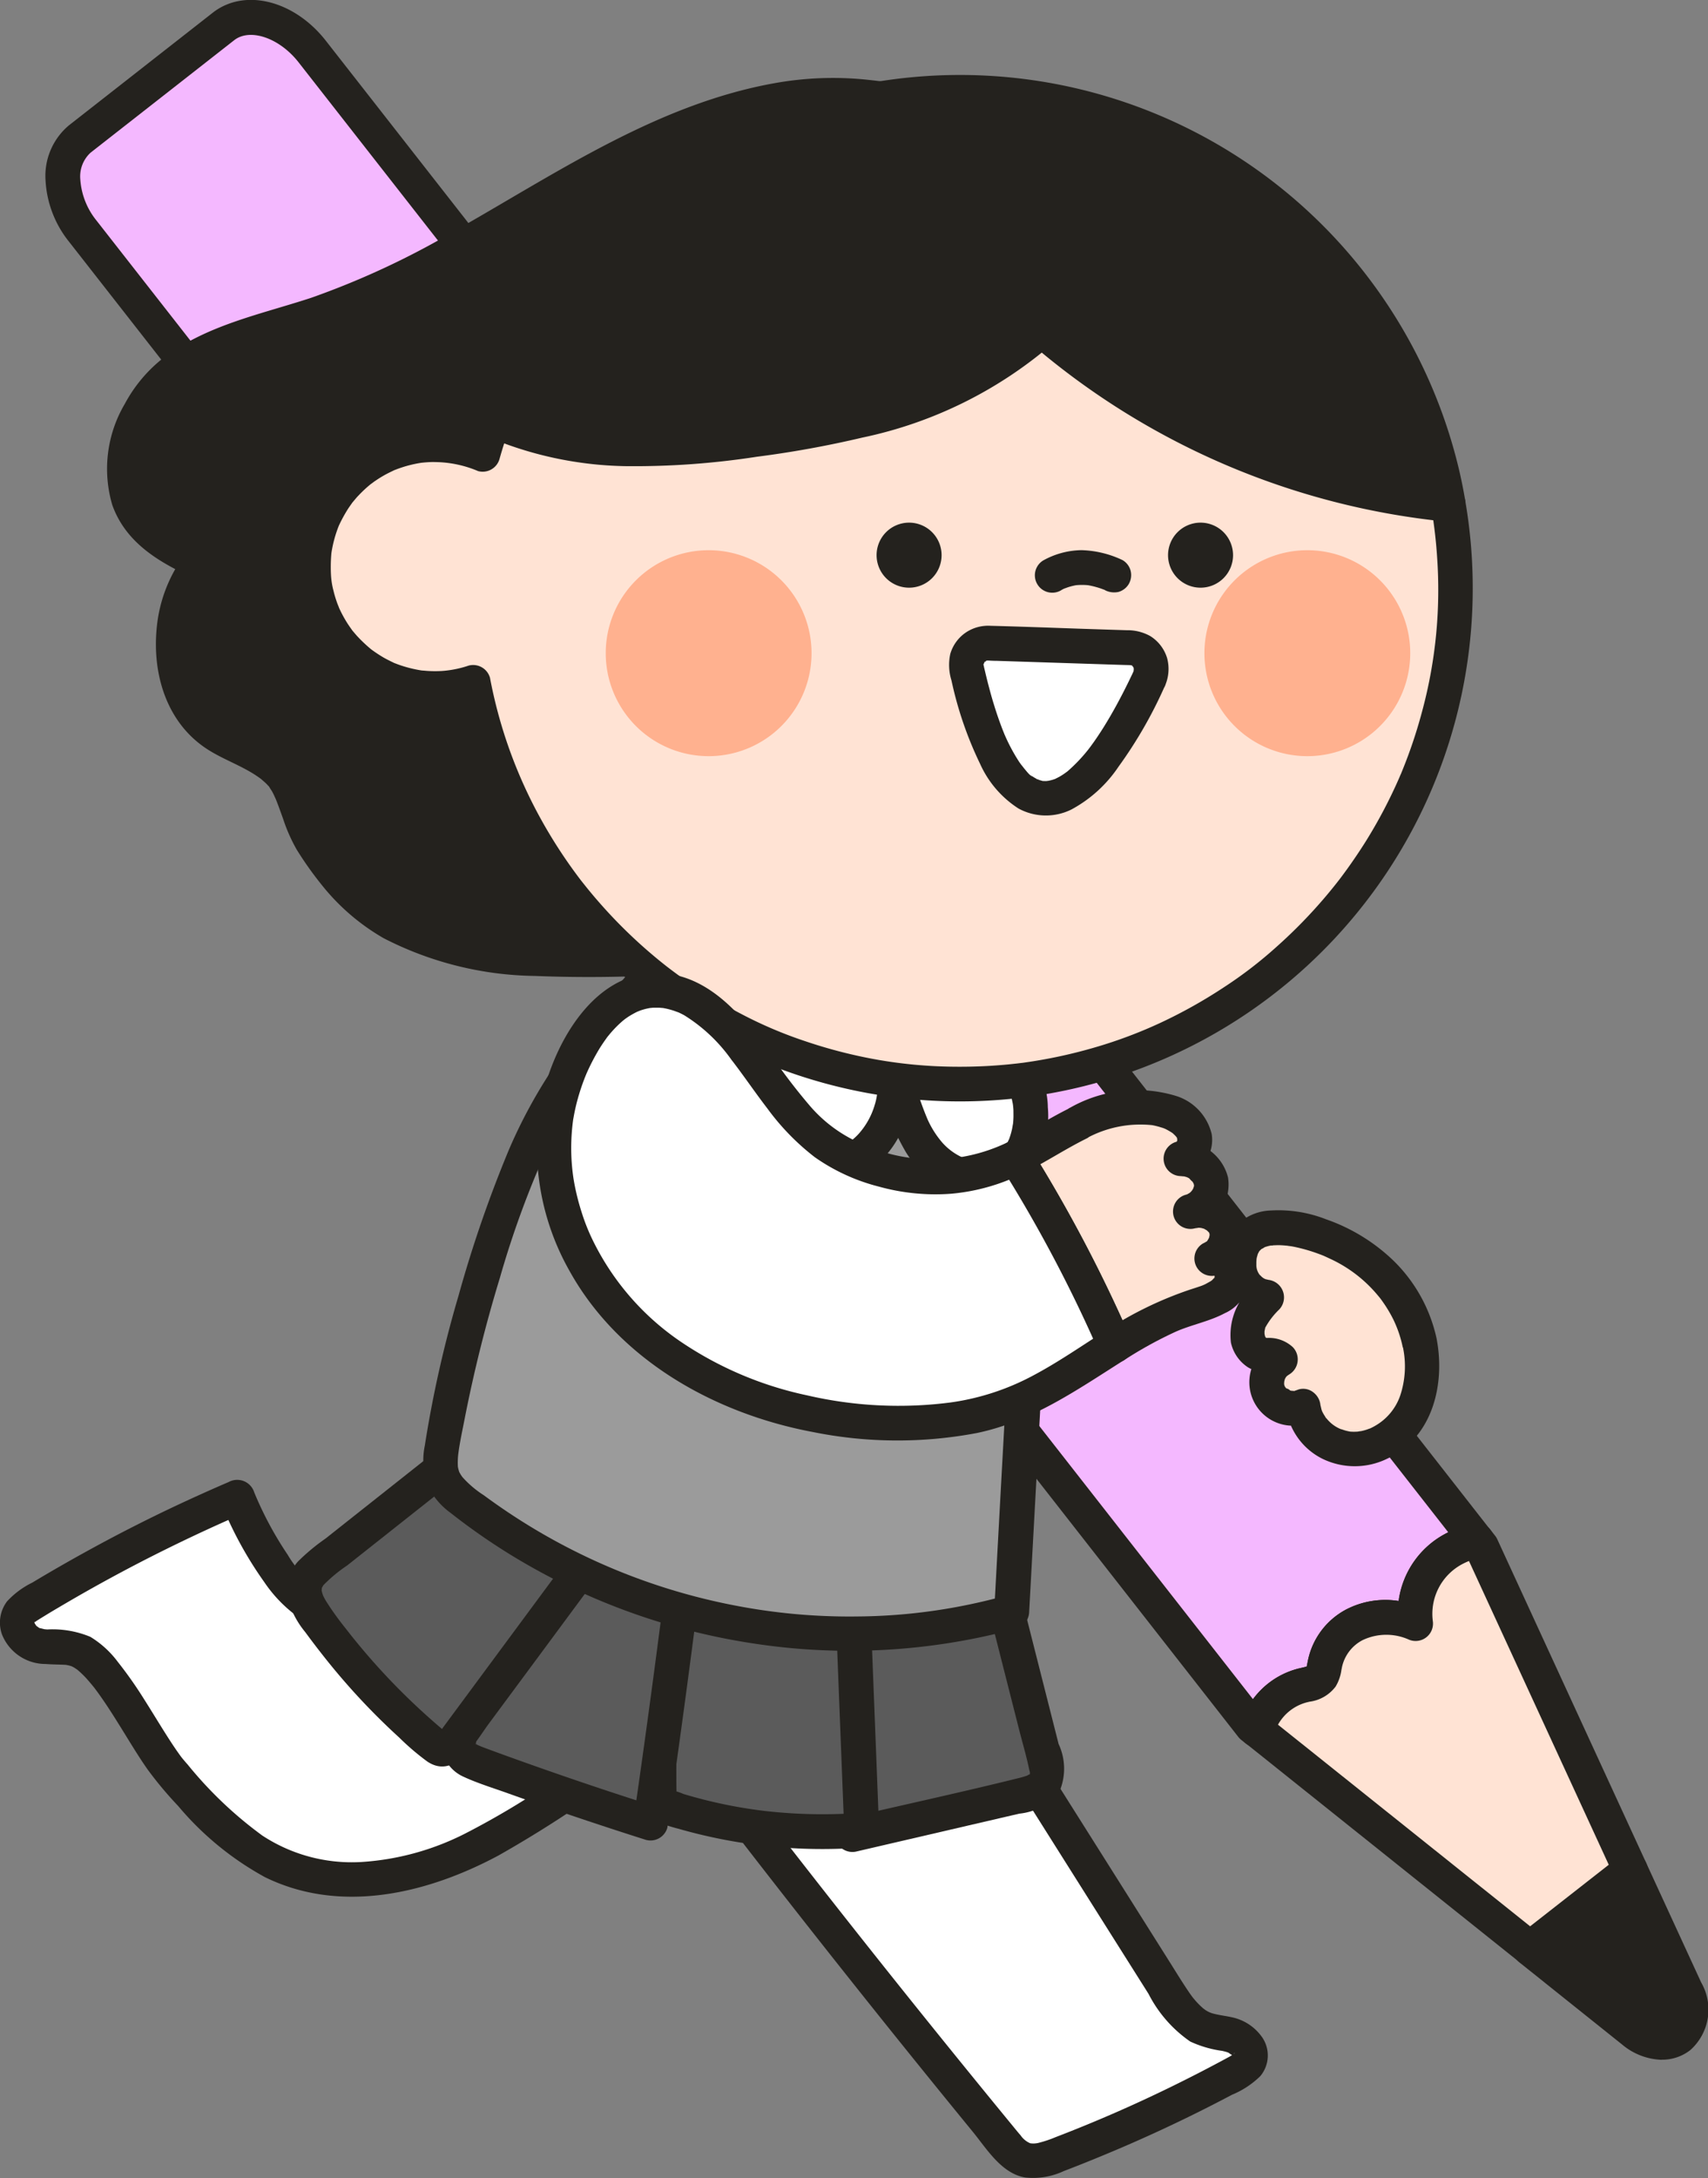 <svg id="그룹_5210" data-name="그룹 5210" xmlns="http://www.w3.org/2000/svg" width="89.08" height="113.531" viewBox="0 0 89.08 113.531">
  <rect x="0" y="0" width="89.08" height="113.531" fill="#808080" stroke="none"/>
  <path id="패스_5424" data-name="패스 5424" d="M551.542,204.442c-2.152-.877-4.315.1-4.74,2.143a1.853,1.853,0,0,1-.193.64c-.2.3-.6.353-.959.442a3.437,3.437,0,0,0-2.4,2.316l-.237-.189-60.976-77.922c-1.322-1.689-1.391-3.842-.155-4.809l7.492-5.863c1.236-.967,3.309-.381,4.631,1.307l60.723,77.6a5.279,5.279,0,0,0-1.165.435,3.825,3.825,0,0,0-2.016,3.9" transform="translate(-477.709 -119.817)" fill="#f4b8ff"/>
  <path id="패스_5425" data-name="패스 5425" d="M542.4,210.038a.907.907,0,0,0,.858-.614,2.546,2.546,0,0,1,1.765-1.729l.133-.032a2.03,2.03,0,0,0,1.364-.79,2.262,2.262,0,0,0,.3-.854l.02-.1a2.08,2.08,0,0,1,1.078-1.461,2.871,2.871,0,0,1,2.432-.027.907.907,0,0,0,1.243-.943,2.931,2.931,0,0,1,1.538-3,4.332,4.332,0,0,1,.965-.359.907.907,0,0,0,.49-1.438l-60.723-77.6c-1.656-2.116-4.249-2.758-5.9-1.463l-7.492,5.863a3.436,3.436,0,0,0-1.229,2.878,5.58,5.58,0,0,0,1.229,3.2L541.452,209.5a.926.926,0,0,0,.148.15l.237.189a.906.906,0,0,0,.566.2m2.612-4.209c-.073.023-.182.048-.261.066l-.164.039a4.164,4.164,0,0,0-2.372,1.6L481.9,130.461a3.81,3.81,0,0,1-.845-2.146,1.684,1.684,0,0,1,.534-1.391l7.492-5.863c.827-.647,2.364-.119,3.358,1.152L552.4,198.832l-.107.055a4.662,4.662,0,0,0-2.481,3.526,4.442,4.442,0,0,0-2.737.444,3.889,3.889,0,0,0-2,2.691l-.025.125c-.009.046-.021.107-.032.155" transform="translate(-476.867 -118.965)" fill="#24221e"/>
  <path id="패스_5426" data-name="패스 5426" d="M464.687,307.047l2.87,6.234c.989,2.15-.888,3.619-2.737,2.141l-5.361-4.284Z" transform="translate(-379.657 -209.571)" fill="#24221e"/>
  <path id="패스_5427" data-name="패스 5427" d="M465.489,316.086a2.372,2.372,0,0,0,1.481-.5,2.825,2.825,0,0,0,.57-3.525l-2.87-6.234a.908.908,0,0,0-1.383-.335l-5.228,4.091a.908.908,0,0,0-.008,1.423l5.361,4.285a3.37,3.37,0,0,0,2.077.8m-1.989-8.462,2.391,5.193c.268.584.253,1.109-.039,1.338s-.806.117-1.308-.284l-4.465-3.568Z" transform="translate(-378.815 -208.728)" fill="#24221e"/>
  <path id="패스_5428" data-name="패스 5428" d="M465.526,283.76a3.439,3.439,0,0,1,2.4-2.317c.357-.088.76-.14.959-.442a1.849,1.849,0,0,0,.193-.64c.426-2.042,2.588-3.019,4.74-2.143a3.824,3.824,0,0,1,2.016-3.9,5.281,5.281,0,0,1,1.165-.436l.252.323,7.764,16.865-5.228,4.091Z" transform="translate(-399.99 -193.594)" fill="#ffe3d4"/>
  <path id="패스_5429" data-name="패스 5429" d="M478.949,295.225a.906.906,0,0,0,.559-.193l5.228-4.091a.908.908,0,0,0,.265-1.094l-7.764-16.865a.93.93,0,0,0-.109-.179l-.252-.323a.905.905,0,0,0-.939-.32,6.112,6.112,0,0,0-1.365.512,4.664,4.664,0,0,0-2.481,3.526,4.441,4.441,0,0,0-2.737.444,3.892,3.892,0,0,0-2,2.691l-.025.125c-.009.046-.021.107-.032.155-.072.023-.182.049-.261.067l-.164.038a4.328,4.328,0,0,0-3.045,2.9.908.908,0,0,0,.292,1l14.266,11.4a.907.907,0,0,0,.566.2m4.1-5.27-4.1,3.207L465.8,282.647a2.424,2.424,0,0,1,1.508-1.166l.134-.032a2.03,2.03,0,0,0,1.364-.79,2.257,2.257,0,0,0,.3-.854l.02-.1a2.081,2.081,0,0,1,1.078-1.461,2.875,2.875,0,0,1,2.432-.027.907.907,0,0,0,1.243-.943,2.933,2.933,0,0,1,1.538-3,3.686,3.686,0,0,1,.344-.159Z" transform="translate(-399.147 -192.751)" fill="#24221e"/>
  <path id="패스_5430" data-name="패스 5430" d="M594.575,280.076l-6.561,4.461a33.538,33.538,0,0,1-7.261,4.1,11.3,11.3,0,0,1-8.166.123c-2.294-.973-4.022-2.9-5.671-4.767-1.378-1.56-3.141-5.507-4.81-6.409-.975-.528-2.469.2-3.169-.962a1.006,1.006,0,0,1-.034-1.016,1.652,1.652,0,0,1,.589-.5,84.766,84.766,0,0,1,10.772-5.564,19.082,19.082,0,0,0,1.932,3.608,7.954,7.954,0,0,0,1.6,1.813,6.811,6.811,0,0,0,5.992.871,20.143,20.143,0,0,0,5.549-2.893" transform="translate(-557.876 -191.501)" fill="#fff"/>
  <path id="패스_5431" data-name="패스 5431" d="M594.189,280.033l-5.714,3.885a61.624,61.624,0,0,1-5.435,3.465c-3.708,1.989-8.231,3.078-12.191,1.134a15.8,15.8,0,0,1-4.526-3.71,19.745,19.745,0,0,1-1.586-1.893c-.44-.625-.836-1.28-1.238-1.93-.425-.686-.85-1.374-1.322-2.031-.057-.08-.116-.159-.175-.238l-.075-.1c.01.012.081.1.017.023-.115-.141-.23-.281-.351-.417-.1-.116-.212-.229-.326-.336-.049-.046-.1-.092-.15-.136-.033-.028-.067-.054-.1-.083.042.037.129.087.034.029-.051-.032-.1-.068-.15-.1-.027-.016-.222-.112-.128-.074s-.108-.028-.143-.036-.1-.021-.15-.031c-.134-.027.148.011.01,0-.358-.023-.719-.017-1.077-.047a2.446,2.446,0,0,1-2.282-1.551,1.839,1.839,0,0,1,.268-1.712,4.431,4.431,0,0,1,1.312-.976q1.392-.836,2.816-1.619,2.9-1.6,5.918-2.96.754-.341,1.514-.667a.93.93,0,0,1,1.333.542,18.267,18.267,0,0,0,1.742,3.246,5.925,5.925,0,0,0,2.3,2.216,3.839,3.839,0,0,0,.62.233,6.45,6.45,0,0,0,.834.19c.164.026-.106-.011.06.009l.152.016q.2.019.406.026a7.972,7.972,0,0,0,.869-.017,7.535,7.535,0,0,0,1.527-.291,10.491,10.491,0,0,0,1.586-.6,30,30,0,0,0,3.636-2.166.907.907,0,0,1,.915,1.566c-2.26,1.5-4.606,2.972-7.358,3.281a7.576,7.576,0,0,1-3.673-.461,7.177,7.177,0,0,1-3.093-2.574,19.765,19.765,0,0,1-2.277-4.185l1.332.542q-2.9,1.247-5.7,2.7-1.413.735-2.8,1.523-.665.379-1.325.77-.343.2-.683.41c-.1.061-.2.122-.3.185-.042.026-.084.052-.125.079-.017.011-.121.09-.051.036-.089.069-.089.031-.033,0-.013.008-.019.145-.017.068,0,0,0-.079-.008-.073-.037.035.033.121.071.185.053.09,0,.008-.012-.009a1.586,1.586,0,0,0,.114.116c-.1-.1.011,0,.067.034.127.083-.09-.008.06.022.074.015.148.036.221.053.017,0,.143.02.032.006-.129-.016.089.005.113.007a5.145,5.145,0,0,1,2.249.384,5.077,5.077,0,0,1,1.434,1.307,21.157,21.157,0,0,1,1.357,1.925c.417.655.816,1.321,1.234,1.975.18.282.364.562.558.836.049.07.1.14.151.208s.131.16.028.038c.1.123.207.248.314.368a20.792,20.792,0,0,0,3.892,3.7,8.506,8.506,0,0,0,5.151,1.381,13.845,13.845,0,0,0,5.426-1.482,42.2,42.2,0,0,0,5.182-3.152q2.715-1.845,5.429-3.692l1.375-.935a.907.907,0,1,1,.916,1.566" transform="translate(-557.032 -190.675)" fill="#24221e"/>
  <path id="패스_5432" data-name="패스 5432" d="M514.306,275.341c2.914,2.9,4.88,6.958,7.076,10.437l7.734,12.256a4.568,4.568,0,0,0,1.98,2.025c.492.186,1.025.176,1.518.361s.971.7.847,1.2a1.241,1.241,0,0,1-.707.7,77.5,77.5,0,0,1-9.434,4.33,2.361,2.361,0,0,1-1.694.181,2.8,2.8,0,0,1-1.04-.905q-8.626-10.488-16.849-21.31" transform="translate(-468.253 -194.297)" fill="#fff"/>
  <path id="패스_5433" data-name="패스 5433" d="M514.135,273.854a29.772,29.772,0,0,1,4.152,5.514c1.222,1.985,2.373,4.01,3.617,5.982l4.316,6.839,2.14,3.393c.332.526.655,1.057,1,1.574.076.113.153.225.233.335,0,0,.1.133.043.059.041.053.085.1.129.155.076.088.155.173.238.254.047.046.095.091.143.134.125.111-.156-.1.084.068a1.3,1.3,0,0,0,.56.262c.288.074.585.105.875.17a2.574,2.574,0,0,1,1.6,1.043,1.676,1.676,0,0,1-.095,2.031,4.621,4.621,0,0,1-1.473.969q-3.425,1.814-7.017,3.281-.877.361-1.763.7a3.784,3.784,0,0,1-2.008.333c-1.245-.212-2.007-1.5-2.746-2.4q-2.513-3.069-4.991-6.166-4.991-6.237-9.84-12.585-.6-.782-1.194-1.566a.913.913,0,0,1,.325-1.241.93.93,0,0,1,1.241.325q4.578,6.023,9.285,11.947,2.369,2.981,4.771,5.937,1.2,1.478,2.409,2.949c.166.2.329.408.5.6a1.149,1.149,0,0,0,.505.416,1.132,1.132,0,0,0,.417-.018,6.177,6.177,0,0,0,.9-.3q3.344-1.283,6.552-2.884.819-.407,1.629-.835c.27-.143.541-.285.807-.432a2.424,2.424,0,0,0,.284-.17c.087-.064.015-.015,0,0,.165-.144.018-.044.017-.009a.768.768,0,0,0,.012.2c-.006-.033-.064-.129-.012-.052a.906.906,0,0,0-.134-.14c.088.079-.193-.116-.112-.076s-.088-.031-.084-.03c-.089-.028-.179-.051-.27-.071a5.793,5.793,0,0,1-1.664-.487,6.74,6.74,0,0,1-2.172-2.481l-2.072-3.283-4.143-6.566q-1.836-2.91-3.584-5.868a38.9,38.9,0,0,0-3.611-5.34q-.518-.612-1.085-1.18a.908.908,0,0,1,1.283-1.283" transform="translate(-467.441 -193.452)" fill="#24221e"/>
  <path id="패스_5434" data-name="패스 5434" d="M533.053,274.578c.153-.333.619.08.709.435q1.356,5.341,2.712,10.682a1.6,1.6,0,0,1,.038.984c-.19.473-.757.646-1.253.761l-8.846,2.054q-1.1-7.363-2.2-14.728" transform="translate(-481.963 -193.87)" fill="#5b5b5b"/>
  <path id="패스_5435" data-name="패스 5435" d="M531.432,273.294c.583-.96,1.768-.546,2.221.292a5.3,5.3,0,0,1,.366,1.23q.173.682.347,1.366l1.324,5.217q.323,1.273.646,2.546a3.041,3.041,0,0,1,0,2.578,3.139,3.139,0,0,1-2.045,1.053l-2.617.607-5.855,1.36a.915.915,0,0,1-1.116-.633q-1.1-7.363-2.2-14.728a.936.936,0,0,1,.633-1.116.914.914,0,0,1,1.116.633q1.1,7.365,2.2,14.729l-1.115-.634c2.975-.691,5.964-1.339,8.929-2.074q.192-.047.378-.109c.146-.049-.161.1.063-.026.049-.028.1-.052.146-.085-.089.061-.005.05.005-.014-.035.221-.029-.06,0-.013-.013-.02-.024.055-.025.061a.366.366,0,0,0-.018-.2c-.151-.741-.371-1.473-.557-2.207l-1.136-4.471-.631-2.485q-.165-.652-.331-1.3l-.063-.248-.048-.187c.044.085.05.1.018.038-.009-.062.056,0,0-.012q-.072-.071.04.02a.827.827,0,0,0,.233.067l.458-.124.2-.208a.907.907,0,0,1-1.566-.916" transform="translate(-481.125 -193.044)" fill="#24221e"/>
  <path id="패스_5436" data-name="패스 5436" d="M552.878,274.914l.566,14.469a26.256,26.256,0,0,1-10.127-1.2.677.677,0,0,1-.312-.167.691.691,0,0,1-.118-.454,86.127,86.127,0,0,1,.73-12.862" transform="translate(-508.501 -193.991)" fill="#5b5b5b"/>
  <path id="패스_5437" data-name="패스 5437" d="M552.955,274.071l.566,14.469a.925.925,0,0,1-.907.907,27.155,27.155,0,0,1-9.551-.977,7.936,7.936,0,0,1-1.1-.36,1.391,1.391,0,0,1-.811-1.241c-.062-.807-.025-1.635-.019-2.444q.021-2.489.187-4.975.186-2.8.555-5.589a.937.937,0,0,1,.907-.907c.44,0,.972.418.907.907a86.842,86.842,0,0,0-.723,9.351q-.026,1.181-.021,2.362c0,.362,0,.724.012,1.085,0,.021,0,.042,0,.064.005.114.005.13,0,.048l-.16-.165q-.3-.234-.075-.135a2.411,2.411,0,0,1,.583.181,24.848,24.848,0,0,0,4.242.887,26.511,26.511,0,0,0,5.061.094l-.907.907q-.283-7.235-.566-14.469a.907.907,0,1,1,1.814,0" transform="translate(-507.67 -193.148)" fill="#24221e"/>
  <path id="패스_5438" data-name="패스 5438" d="M572.426,273.176q-.848,6.815-1.831,13.611-4.561-1.446-9.05-3.107a1.479,1.479,0,0,1-.845-.57,1.451,1.451,0,0,1-.1-.811,44.052,44.052,0,0,1,2.7-12.222" transform="translate(-536.664 -191.762)" fill="#5b5b5b"/>
  <path id="패스_5439" data-name="패스 5439" d="M572.474,272.332q-.864,6.935-1.864,13.852a.913.913,0,0,1-1.116.634q-2.432-.772-4.845-1.6-1.176-.406-2.347-.826c-.779-.279-1.592-.526-2.344-.875a1.961,1.961,0,0,1-1.124-2.056c.055-.81.144-1.62.249-2.425a46.176,46.176,0,0,1,.873-4.8,44.388,44.388,0,0,1,1.607-5.242.932.932,0,0,1,1.115-.633.914.914,0,0,1,.634,1.116,44.279,44.279,0,0,0-2.3,8.77q-.163,1.055-.268,2.117c-.036.364-.07.729-.095,1.093,0,.069-.011.139-.012.209,0-.02-.023.276,0,.19.006-.019-.033-.084-.051-.078l.065.065q-.09-.072.047.02c.2.095.51.206.824.321q.539.2,1.079.392,1.14.41,2.286.807,2.532.878,5.086,1.687l-1.116.633q.966-6.676,1.8-13.37a.936.936,0,0,1,.907-.907.912.912,0,0,1,.907.907" transform="translate(-535.805 -190.918)" fill="#24221e"/>
  <path id="패스_5440" data-name="패스 5440" d="M576.831,263.8l-8.217,6.5a2.194,2.194,0,0,0-.766.87,2.157,2.157,0,0,0,.556,1.9,35.246,35.246,0,0,0,6.136,6.623.871.871,0,0,0,.318.194c.336.09.633-.224.841-.5l8.246-11.148" transform="translate(-551.906 -188.736)" fill="#5b5b5b"/>
  <path id="패스_5441" data-name="패스 5441" d="M576.6,263.6l-5.985,4.734-1.471,1.164a7.678,7.678,0,0,0-1.273,1.063c.076-.1-.074.157-.064.123.033-.1,0,.105.006.16-.013-.1.023.066.024.07.018.051.031.1.051.154a3.056,3.056,0,0,0,.181.331,15.111,15.111,0,0,0,.961,1.338,34.578,34.578,0,0,0,4.5,4.8q.3.266.607.524a1.7,1.7,0,0,1,.176.148c0-.01-.05-.036-.059-.033a.5.5,0,0,1-.267-.008c-.035-.019-.159.143.013-.042-.007.007.1-.114.056-.059-.064.075.1-.128.1-.14l.267-.361.573-.774,2.252-3.045,5.04-6.813a.935.935,0,0,1,1.241-.325.914.914,0,0,1,.325,1.241l-4.887,6.606-2.444,3.3c-.7.948-1.757,2.927-3.2,1.962a13.05,13.05,0,0,1-1.461-1.246q-.677-.617-1.322-1.27a35.162,35.162,0,0,1-2.438-2.737q-.592-.739-1.151-1.5a4.679,4.679,0,0,1-.887-1.671,2.228,2.228,0,0,1,.525-2.014,10.738,10.738,0,0,1,1.425-1.183l7.3-5.777a.936.936,0,0,1,1.283,0,.914.914,0,0,1,0,1.283" transform="translate(-551.037 -187.902)" fill="#24221e"/>
  <path id="패스_5442" data-name="패스 5442" d="M492.68,142.965c2.123-1.683,4.812-2.152,7.32-2.963,5.627-1.818,10.589-5.483,15.9-8.213a28.5,28.5,0,0,1,9.689-3.2,26.957,26.957,0,0,1,6.184.408c2.02.237,3.954.022,5.954.441a27.838,27.838,0,0,1,11.628,5.516,16.607,16.607,0,0,1,4.743,5.574c1.375,2.827,1.635,6.134,1.768,9.339.255,6.133-.139,13.084-5.8,16.933-2.483,1.69-5.475,2.426-8.4,3.086-9.106,2.05-18.366,3.661-27.7,3.7-3.936.016-8.157-.352-11.219-2.824a13.407,13.407,0,0,1-2.875-3.414c-.552-.886-.926-2.741-1.551-3.422-1.575-1.718-4.009-1.462-5.139-4.166a7.044,7.044,0,0,1,.935-6.89,7.249,7.249,0,0,1-3.332-2.4c-1.513-2.35-.229-5.815,1.894-7.5" transform="translate(-483.646 -123.566)" fill="#24221e"/>
  <path id="패스_5443" data-name="패스 5443" d="M491.207,141.5c2.3-1.8,5.115-2.342,7.829-3.231a42.863,42.863,0,0,0,7.794-3.666c5.216-2.973,10.381-6.456,16.4-7.527a17.2,17.2,0,0,1,4.943-.162c1.593.174,3.162.432,4.766.477a23.866,23.866,0,0,1,4.738.464,27.2,27.2,0,0,1,4.068,1.285,29.671,29.671,0,0,1,7.587,4.479,16.712,16.712,0,0,1,5.2,6.723,26.67,26.67,0,0,1,1.415,8.786,39.852,39.852,0,0,1-.252,7.089,17.055,17.055,0,0,1-2.191,6.562,13.307,13.307,0,0,1-5.706,5.055,39.341,39.341,0,0,1-8.579,2.51c-3.16.688-6.335,1.312-9.528,1.829-3.226.522-6.472.939-9.73,1.2a70.183,70.183,0,0,1-9.254.24,17.743,17.743,0,0,1-7.884-1.967,11.35,11.35,0,0,1-3.236-2.786,18.3,18.3,0,0,1-1.3-1.834,8.735,8.735,0,0,1-.714-1.621c-.094-.257-.185-.515-.282-.771-.021-.055-.042-.11-.065-.166.006.015-.1-.249-.053-.131s-.061-.13-.056-.119c-.034-.071-.068-.141-.106-.21-.05-.092-.127-.181-.167-.276s.14.133,0,.008c-.04-.036-.076-.081-.114-.119-.095-.1-.2-.182-.3-.272-.025-.022-.135-.106,0,0-.062-.047-.125-.092-.19-.136-.8-.548-1.729-.862-2.549-1.376-2.339-1.466-3.055-4.328-2.63-6.931a7.589,7.589,0,0,1,1.578-3.5q.092.712.184,1.425c-1.779-.814-3.464-1.832-4.154-3.769a6.658,6.658,0,0,1,.656-5.27,7.58,7.58,0,0,1,1.877-2.286.935.935,0,0,1,1.283,0,.914.914,0,0,1,0,1.283,6.533,6.533,0,0,0-.8.759c-.06.068-.118.136-.175.206-.029.035-.058.07-.085.106.012-.016.065-.086,0,0-.116.16-.229.323-.332.492s-.188.317-.272.48c-.042.081-.083.164-.122.247l-.058.125c-.063.14.041-.105-.017.037a6.7,6.7,0,0,0-.335,1.088c-.019.088-.034.177-.051.265-.032.168,0-.055-.017.114-.019.191-.031.382-.032.575a5.077,5.077,0,0,0,.032.568c-.017-.152.011.053.02.1q.028.149.068.3c.022.084.047.167.074.249.013.04.084.231.062.176s.063.131.082.169c.047.092.1.182.151.27a2.123,2.123,0,0,0,.271.376,4.661,4.661,0,0,0,.457.454,6.217,6.217,0,0,0,1.041.692c.419.231.853.432,1.287.63a.92.92,0,0,1,.183,1.425c.078-.1-.045.06-.061.083-.047.065-.092.131-.136.2-.071.108-.138.217-.2.329s-.139.255-.2.386c-.035.074-.07.147-.1.221.053-.125-.057.15-.055.146a7.043,7.043,0,0,0-.256.849c-.03.129-.056.258-.08.388-.011.065-.023.131-.032.2.02-.138-.013.127-.016.153a7.363,7.363,0,0,0-.03.895q.007.248.031.5c.007.066.013.132.022.2-.019-.135.029.156.028.151a5.247,5.247,0,0,0,.536,1.6q.1.181.217.354c.033.048.067.1.1.144-.086-.115,0,0,.019.018a5.367,5.367,0,0,0,.58.564c-.141-.116.117.082.161.111.1.064.193.125.292.184.207.123.421.235.637.343a10.045,10.045,0,0,1,2.549,1.564,7.582,7.582,0,0,1,1.519,3.009c.041.109.083.217.128.325-.066-.16.073.155.091.19a7.306,7.306,0,0,0,.46.759,13.186,13.186,0,0,0,1.215,1.6A11.06,11.06,0,0,0,507.9,171.5a25.119,25.119,0,0,0,3.76.342c1.461.039,2.925.009,4.385-.047,3.12-.118,6.234-.4,9.33-.8s6.151-.929,9.2-1.529c2.967-.583,5.957-1.168,8.873-1.972a20.428,20.428,0,0,0,3.785-1.391,13.653,13.653,0,0,0,1.709-1.018,11,11,0,0,0,3.218-3.6q.2-.347.369-.7.077-.159.15-.32c.031-.067.06-.134.09-.2s.023-.054,0,.013l.05-.123a15.736,15.736,0,0,0,.535-1.551c.154-.531.281-1.069.388-1.611q.078-.4.141-.8c.059-.373.054-.336.1-.7a32.406,32.406,0,0,0,.205-3.37,45.27,45.27,0,0,0-.438-7.641,16.019,16.019,0,0,0-1.09-3.951,12.95,12.95,0,0,0-2.139-3.288,24.061,24.061,0,0,0-6.39-4.963,25.9,25.9,0,0,0-7.592-2.807,31.881,31.881,0,0,0-4.46-.29c-1.56-.083-3.1-.391-4.654-.516a19.41,19.41,0,0,0-8.614,1.593,56.315,56.315,0,0,0-7.689,3.959c-2.486,1.452-4.956,2.943-7.56,4.176a34.771,34.771,0,0,1-4.037,1.636c-1.262.414-2.554.73-3.813,1.155a10.841,10.841,0,0,0-3.216,1.61.937.937,0,0,1-1.283,0,.913.913,0,0,1,0-1.283" transform="translate(-482.814 -122.744)" fill="#24221e"/>
  <path id="패스_5444" data-name="패스 5444" d="M555.383,219.147a34.434,34.434,0,0,1,1.258,11.666c-.28,5.494-.593,10.986-.889,16.479a32.8,32.8,0,0,1-28.537-5.728,3.123,3.123,0,0,1-1.126-1.294,3.466,3.466,0,0,1-.012-1.8,73.213,73.213,0,0,1,4.017-14.287c1.557-3.946,3.664-6.515,6.383-9.618,1.869-2.133,4.711-5.284,7.268-2.554" transform="translate(-502.984 -163.279)" fill="#9b9b9b"/>
  <path id="패스_5445" data-name="패스 5445" d="M555.4,218.079a24.975,24.975,0,0,1,1.043,4.927,40.224,40.224,0,0,1,.3,5.013c0,1.815-.135,3.631-.231,5.443q-.164,3.09-.335,6.179-.187,3.412-.373,6.823a.934.934,0,0,1-.666.875,33.167,33.167,0,0,1-13.757.769,33.842,33.842,0,0,1-12.787-4.718,32.952,32.952,0,0,1-2.957-2.075A3.8,3.8,0,0,1,524.49,240a3.742,3.742,0,0,1-.207-2.194,60.736,60.736,0,0,1,1.763-7.831,64.935,64.935,0,0,1,2.623-7.593,26.476,26.476,0,0,1,3.4-5.777c.722-.943,1.481-1.856,2.259-2.755.689-.8,1.376-1.6,2.128-2.344,1.493-1.471,3.557-2.915,5.711-1.957a4.419,4.419,0,0,1,1.361,1,.907.907,0,0,1-1.283,1.283,3.315,3.315,0,0,0-.481-.435,3.059,3.059,0,0,0-.276-.169c-.052-.027-.1-.055-.159-.079.141.064-.03-.009-.061-.018-.106-.032-.21-.059-.318-.082s.029,0,.043,0c-.053-.006-.106-.01-.159-.012-.107-.005-.211,0-.317.005-.04,0-.175.026,0,0-.053.009-.106.019-.158.03-.106.023-.211.052-.315.085-.053.017-.1.037-.157.054-.008,0-.136.053-.048.017s-.065.031-.086.041c-.052.025-.1.05-.154.077-.117.061-.232.126-.345.2-.181.111-.356.233-.526.359-.147.109-.069.054-.038.03l-.146.119c-.1.081-.193.164-.288.248a23.689,23.689,0,0,0-2.04,2.134c-.724.827-1.442,1.658-2.132,2.515-.609.757-1.2,1.55-1.767,2.419a24.487,24.487,0,0,0-1.576,2.784,49.151,49.151,0,0,0-2.541,6.9,73.6,73.6,0,0,0-1.848,7.4c-.115.588-.251,1.213-.323,1.786a3.779,3.779,0,0,0-.021.657,1.644,1.644,0,0,0,.084.31c-.033-.07.065.109.072.119s.116.165.067.1a5.329,5.329,0,0,0,1.124.959q.66.487,1.344.942a32.188,32.188,0,0,0,11.821,4.82,31.363,31.363,0,0,0,6.314.56,29.549,29.549,0,0,0,6.244-.71q.788-.175,1.566-.391l-.666.874q.326-6.05.66-12.1a67.734,67.734,0,0,0,.067-10.606,24.056,24.056,0,0,0-1.063-5.2.907.907,0,1,1,1.749-.483" transform="translate(-502.128 -162.452)" fill="#24221e"/>
  <path id="패스_5446" data-name="패스 5446" d="M540.445,220.978a2.917,2.917,0,0,1,1.338,2.136,3.721,3.721,0,0,1-1.379,3.858c-1.307.766-3.023.079-3.991-1.133a10.929,10.929,0,0,1-1.733-4.354,4.681,4.681,0,0,1-1.762,4.631,4.024,4.024,0,0,1-4.679-.081,6.739,6.739,0,0,1-2.234-4.381,7.984,7.984,0,0,1,.778-5.364" transform="translate(-488.1 -165.85)" fill="#fff"/>
  <path id="패스_5447" data-name="패스 5447" d="M540.054,219.355a4.078,4.078,0,0,1,1.847,3.368,4.861,4.861,0,0,1-1.005,3.437,3.4,3.4,0,0,1-3.352,1.113,4.946,4.946,0,0,1-3.041-2.2,12.823,12.823,0,0,1-1.544-4.188l1.749-.482a5.694,5.694,0,0,1-.9,4.38,4.925,4.925,0,0,1-4.035,2.108,5.061,5.061,0,0,1-4.051-2.145,9.079,9.079,0,0,1-1.527-4.367,8.554,8.554,0,0,1,.963-5.389.907.907,0,1,1,1.566.916,6.4,6.4,0,0,0-.784,3.653,8.632,8.632,0,0,0,.87,3.516,3.458,3.458,0,0,0,2.43,1.956c-.029-.006.284.043.168.029s.2.012.17.011c.13.007.26.008.39,0,.081,0,.162-.009.243-.018.176-.019-.2.049.1-.016.159-.035.317-.069.473-.119a2.877,2.877,0,0,0,1.279-.839,3.892,3.892,0,0,0,.8-1.445,3.269,3.269,0,0,0,.156-.845,4.631,4.631,0,0,0,0-.481c0-.08-.01-.16-.018-.24-.007-.064-.006-.064,0,0-.01-.064-.022-.126-.034-.19a.931.931,0,0,1,.633-1.116.919.919,0,0,1,1.116.634,15.24,15.24,0,0,0,.919,2.974,4.968,4.968,0,0,0,.765,1.2,3.14,3.14,0,0,0,1.026.761c.016.008.158.068.039.021.042.017.086.033.13.048.1.035.2.066.307.091.044.01.357.053.2.042a3.119,3.119,0,0,0,.355.009c.059,0,.118-.006.176-.013-.019,0-.127.021-.023,0s.2-.05.3-.082c.173-.055.068-.029.033-.012.055-.026.109-.056.162-.087s.276-.2.163-.105c.075-.065.144-.135.214-.206.015-.015.131-.148.067-.07s.029-.039.032-.045c.064-.1.126-.192.182-.294.023-.041.148-.317.094-.181a3.908,3.908,0,0,0,.181-.6c.008-.037.06-.357.042-.208.014-.122.023-.244.027-.366s0-.245,0-.367c0-.061-.006-.122-.011-.182,0-.021-.03-.251-.015-.15s-.011-.053-.012-.058c-.018-.08-.033-.162-.052-.242-.035-.146-.08-.287-.127-.43a1.091,1.091,0,0,0-.106-.236,2.717,2.717,0,0,0-.2-.331c.066.092-.025-.03-.035-.04-.053-.057-.107-.113-.165-.166-.075-.068-.015-.018,0,0a1.778,1.778,0,0,0-.239-.145.907.907,0,1,1,.916-1.566" transform="translate(-487.252 -165.011)" fill="#24221e"/>
  <path id="패스_5448" data-name="패스 5448" d="M497.514,146.335a33.367,33.367,0,0,1-9.273.274,16.336,16.336,0,0,1-4.4-1.259,25.842,25.842,0,0,1,49.791,4.377,38.564,38.564,0,0,1-21.2-9.1c-3.951,3.7-9.558,4.971-14.922,5.707" transform="translate(-458.099 -123.436)" fill="#24221e"/>
  <path id="패스_5449" data-name="패스 5449" d="M496.951,146.372a41.507,41.507,0,0,1-7.327.5,19.025,19.025,0,0,1-7.042-1.582.907.907,0,0,1-.417-1.024,26.752,26.752,0,0,1,51.208,2.745q.193.811.332,1.633c.09.519-.234,1.214-.874,1.147a39.191,39.191,0,0,1-21.841-9.363h1.283c-3.22,3-7.451,4.5-11.7,5.343-1.2.239-2.412.43-3.625.6a.938.938,0,0,1-1.116-.633.914.914,0,0,1,.633-1.116,49.519,49.519,0,0,0,6.189-1.194,22.276,22.276,0,0,0,5.628-2.276,14.944,14.944,0,0,0,2.7-2,.932.932,0,0,1,1.283,0,37.577,37.577,0,0,0,15.671,7.988,36.968,36.968,0,0,0,4.887.844l-.875,1.148a25.992,25.992,0,0,0-.766-3.226q-.234-.763-.515-1.51-.139-.371-.291-.739c-.022-.054-.045-.108-.068-.163.057.134,0,0-.012-.026-.059-.134-.118-.269-.178-.4a25.788,25.788,0,0,0-1.516-2.857q-.41-.668-.859-1.31-.225-.32-.459-.634-.1-.139-.209-.277c.087.114,0,0-.018-.022l-.162-.2a26.03,26.03,0,0,0-2.153-2.376q-.559-.545-1.15-1.056-.3-.255-.6-.5c-.09-.073-.18-.145-.271-.217l-.136-.107c.129.1-.066-.05-.092-.07a25.7,25.7,0,0,0-5.5-3.191c.133.056,0,0-.026-.011l-.2-.083q-.184-.075-.369-.146-.392-.152-.789-.289-.755-.263-1.526-.479a25.667,25.667,0,0,0-3.21-.68l-.18-.026c.158.022-.037,0-.075-.009q-.2-.026-.408-.048-.41-.045-.822-.077-.854-.067-1.711-.077a26.166,26.166,0,0,0-3.466.187c-.275.033-.345.043-.689.1q-.415.066-.828.145-.842.162-1.671.379a25.607,25.607,0,0,0-3.169,1.056l-.168.069c-.27.111.082-.036-.076.033l-.374.164q-.372.167-.738.346-.75.366-1.476.781a25.81,25.81,0,0,0-2.737,1.8l-.143.108c-.229.174.069-.055-.064.05q-.159.124-.316.251-.313.254-.619.517-.627.54-1.219,1.12a26,26,0,0,0-2.185,2.427l-.111.141c-.178.226.053-.07-.05.065-.082.107-.162.215-.243.323q-.239.325-.469.657-.473.684-.9,1.4a25.777,25.777,0,0,0-1.512,2.929c-.111.254-.134.309-.258.622-.1.254-.2.51-.29.768l-.417-1.024c4.06,1.819,8.679,1.481,12.971.895a.939.939,0,0,1,1.116.634.913.913,0,0,1-.633,1.115" transform="translate(-457.294 -122.598)" fill="#24221e"/>
  <path id="패스_5450" data-name="패스 5450" d="M489.477,158.117a6.341,6.341,0,0,1,2.48.5c.167-.6.359-1.182.566-1.76a16.337,16.337,0,0,0,4.4,1.26,33.363,33.363,0,0,0,9.273-.274c5.364-.736,10.971-2.007,14.922-5.708a38.563,38.563,0,0,0,21.2,9.1,25.845,25.845,0,0,1-50.85,9.271,6.355,6.355,0,1,1-1.988-12.39" transform="translate(-466.778 -134.946)" fill="#ffe3d4"/>
  <path id="패스_5451" data-name="패스 5451" d="M488.659,156.376a7.292,7.292,0,0,1,2.721.535l-1.115.633c.168-.593.359-1.179.566-1.76a.926.926,0,0,1,1.332-.542c3.844,1.723,8.2,1.5,12.276.986,1.795-.226,3.586-.51,5.352-.907.871-.2,1.736-.421,2.589-.684q.648-.2,1.285-.432c.195-.072.389-.145.583-.221s.381-.153.5-.2a19.857,19.857,0,0,0,2.642-1.38,14.409,14.409,0,0,0,2.266-1.737.931.931,0,0,1,1.283,0,37.572,37.572,0,0,0,15.671,7.988,36.953,36.953,0,0,0,4.887.844.931.931,0,0,1,.874.666,26.751,26.751,0,0,1-52.149,11.684q-.261-.957-.449-1.932l1.116.633a7.261,7.261,0,1,1-2.23-14.171.907.907,0,1,1,0,1.814c-.181,0-.363.008-.544.023-.012,0-.306.033-.115.008-.059.008-.117.018-.175.027a6.291,6.291,0,0,0-1.016.262c-.082.028-.163.059-.244.09-.26.1.149-.078-.1.044-.129.063-.258.124-.384.192q-.225.123-.439.263l-.142.095c-.026.018-.292.219-.158.112a6.386,6.386,0,0,0-.686.633c-.1.1-.188.212-.279.32-.178.208.092-.138-.067.085-.065.093-.132.185-.194.28a7.754,7.754,0,0,0-.455.823c-.012.023-.07.159-.012.02-.033.08-.064.161-.093.242-.064.177-.121.357-.169.539q-.062.234-.106.472c-.016.087-.032.175-.043.263.02-.154,0,0,0,.025a7.923,7.923,0,0,0-.015,1.087,4.1,4.1,0,0,0,.131.811c.041.169.089.337.145.5.018.055.037.109.057.164.011.03.14.342.069.183a6.527,6.527,0,0,0,.444.829c.076.12.158.235.24.351.159.224-.111-.123.067.086.074.086.145.173.222.257a7.544,7.544,0,0,0,.677.642c.133.114.048.039.017.016.067.052.137.1.207.15q.228.158.469.3c.162.092.328.173.495.254.248.122-.16-.055.1.044.081.031.162.062.244.091a6.677,6.677,0,0,0,1.1.276c.281.047-.174-.007.112.012.09.006.18.016.269.021a6.465,6.465,0,0,0,.729,0,5.592,5.592,0,0,0,1.382-.279.913.913,0,0,1,1.116.633,24.581,24.581,0,0,0,2.549,7.173,25.907,25.907,0,0,0,2.053,3.2l.158.209c-.023-.031-.092-.117.019.023.1.125.2.251.3.375q.316.389.647.765.632.721,1.317,1.393.652.641,1.35,1.235.365.312.741.608c-.016-.012.209.164.115.091s.132.1.116.088c.139.106.279.209.42.313a25.866,25.866,0,0,0,3.274,2.026,22.086,22.086,0,0,0,3.358,1.436,25.647,25.647,0,0,0,3.828.981,24.37,24.37,0,0,0,3.791.355q1.007.017,2.013-.041.494-.029.987-.077c.148-.015.3-.031.445-.047l.222-.027c.035,0,.334-.045.156-.02a25.827,25.827,0,0,0,3.737-.806,23.986,23.986,0,0,0,3.376-1.27,25.8,25.8,0,0,0,3.279-1.833,22.055,22.055,0,0,0,2.779-2.133,26.058,26.058,0,0,0,2.6-2.671q.274-.325.536-.658c.007-.009.179-.231.067-.084l.129-.169q.166-.221.328-.445.523-.725,1-1.484a25.8,25.8,0,0,0,1.749-3.331c-.006.014.1-.244.056-.129s.06-.145.054-.13c.054-.133.108-.266.16-.4q.19-.483.359-.973.306-.884.546-1.789a24.224,24.224,0,0,0,.781-8.065,24.726,24.726,0,0,0-.289-2.479l.875.665a39.191,39.191,0,0,1-21.841-9.363h1.283a22.133,22.133,0,0,1-10,4.969,53.785,53.785,0,0,1-5.51,1,41.888,41.888,0,0,1-6.827.49,19.2,19.2,0,0,1-7.355-1.593l1.332-.542c-.207.58-.4,1.166-.566,1.759a.912.912,0,0,1-1.116.633,5.883,5.883,0,0,0-2.239-.47.907.907,0,1,1,0-1.814" transform="translate(-465.96 -134.112)" fill="#24221e"/>
  <path id="패스_5452" data-name="패스 5452" d="M505.507,173.234a1.695,1.695,0,1,0,1.695-1.7,1.695,1.695,0,0,0-1.695,1.7" transform="translate(-444.588 -144.292)" fill="#24221e"/>
  <path id="패스_5453" data-name="패스 5453" d="M534.838,173.234a1.695,1.695,0,1,0,1.695-1.7,1.695,1.695,0,0,0-1.695,1.7" transform="translate(-489.12 -144.292)" fill="#24221e"/>
  <path id="패스_5454" data-name="패스 5454" d="M519.426,176.359c-.2-.088.188.07-.013,0l-.114-.043c-.1-.037-.2-.07-.307-.1a4.258,4.258,0,0,0-.567-.123l.241.033a3.344,3.344,0,0,0-.875,0l.241-.033a3.279,3.279,0,0,0-.545.128l-.122.044c-.136.051-.019-.005.046-.022a1.419,1.419,0,0,0-.291.144.907.907,0,0,1-.915-1.566,4.226,4.226,0,0,1,1.993-.536,5.308,5.308,0,0,1,2.145.519.91.91,0,0,1,.417.542.93.93,0,0,1-.091.7.917.917,0,0,1-.542.417,1.056,1.056,0,0,1-.7-.091" transform="translate(-461.796 -145.609)" fill="#24221e"/>
  <path id="패스_5455" data-name="패스 5455" d="M523.278,185.478c-3.972,8.5-7.547,8.326-9.524-.484a1.118,1.118,0,0,1,1.128-1.356l7.425.242a1.119,1.119,0,0,1,.972,1.6" transform="translate(-463.337 -150.12)" fill="#fff"/>
  <path id="패스_5456" data-name="패스 5456" d="M523.219,185.1a22.9,22.9,0,0,1-2.386,4.139,6.89,6.89,0,0,1-2.457,2.233,2.989,2.989,0,0,1-2.76-.049,5.377,5.377,0,0,1-2.007-2.334,19.161,19.161,0,0,1-1.49-4.341,2.714,2.714,0,0,1-.062-1.386,2.036,2.036,0,0,1,.808-1.112,2.089,2.089,0,0,1,1.278-.352c1.574.04,3.148.1,4.721.154l2.4.078a2.424,2.424,0,0,1,1.215.3,2.05,2.05,0,0,1,.889,1.162,2.175,2.175,0,0,1-.149,1.509.912.912,0,0,1-1.241.325.931.931,0,0,1-.325-1.241c-.075.176,0-.186-.018.047a1.007,1.007,0,0,0,0-.163c.025.25-.073-.142.021.074a1.206,1.206,0,0,0-.077-.138c.1.155-.033-.026-.067-.054.1.078.025,0-.015.006l.066.025a1.158,1.158,0,0,0-.163-.044c-.016,0,.092.015.064.013-.118-.006-.237-.007-.356-.011l-1.938-.063-4.676-.152c-.142,0-.284-.005-.427-.014h-.025c-.09-.007-.138.011-.023-.01a.793.793,0,0,0-.164.047c.193-.084-.111.121.046-.018a.794.794,0,0,0-.115.118c.126-.168-.038.164.032-.042-.013.039-.067.277-.025.091-.047.2-.021-.066.008.081.02.1.045.194.067.291.044.187.09.375.137.561.1.384.2.765.319,1.145.091.3.188.594.293.887q.077.216.16.43l.082.205c.08.2-.037-.077.042.1a9.315,9.315,0,0,0,.741,1.382c.06.089.125.174.187.262-.146-.207.045.049.087.1.1.113.285.371.433.417,0,0-.191-.13-.062-.05.034.021.067.047.1.069.067.044.137.08.206.12a.916.916,0,0,1,.1.05c0-.058-.228-.075-.069-.032.078.021.156.046.235.068.225.063-.212,0,.019.005.074,0,.147.007.22,0a.5.5,0,0,1,.134-.01c-.013-.007-.241.049-.106.012.09-.024.182-.039.272-.067l.092-.031c.23-.072-.122.073.015,0,.084-.047.173-.086.257-.134s.176-.107.26-.166c.048-.034.094-.07.143-.1-.2.137-.031.023.009-.011a8.466,8.466,0,0,0,1.132-1.2c-.119.152.05-.068.06-.081.051-.069.1-.139.152-.209q.157-.221.305-.447c.2-.3.386-.606.567-.916.461-.79.874-1.606,1.262-2.434a.915.915,0,0,1,1.241-.325.928.928,0,0,1,.325,1.241" transform="translate(-462.495 -149.28)" fill="#24221e"/>
  <path id="패스_5457" data-name="패스 5457" d="M487.676,179.669a5.367,5.367,0,1,0,5.367-5.367,5.367,5.367,0,0,0-5.367,5.367" transform="translate(-424.86 -145.623)" fill="#ffb18f"/>
  <path id="패스_5458" data-name="패스 5458" d="M547.922,179.669a5.367,5.367,0,1,0,5.367-5.367,5.367,5.367,0,0,0-5.367,5.367" transform="translate(-516.33 -145.623)" fill="#ffb18f"/>
  <path id="패스_5459" data-name="패스 5459" d="M508.88,231.135a6.166,6.166,0,0,1,4.766-.563,2.024,2.024,0,0,1,1.251,1.107,1.027,1.027,0,0,1-.686,1.323,1.567,1.567,0,0,1,1.586,1.17,1.443,1.443,0,0,1-1.076,1.576,1.557,1.557,0,0,1,1.8.755,1.323,1.323,0,0,1-.694,1.7c.762-.252,1.34.852.911,1.481a3.75,3.75,0,0,1-2.059,1.091,17.489,17.489,0,0,0-3.907,1.955,74.347,74.347,0,0,0-5.166-9.788c1.113-.556,2.147-1.256,3.27-1.8" transform="translate(-452.633 -172.599)" fill="#ffe3d4"/>
  <path id="패스_5460" data-name="패스 5460" d="M507.584,229.5a7.048,7.048,0,0,1,5.511-.636,2.749,2.749,0,0,1,1.894,2,1.938,1.938,0,0,1-1.374,2.165l-.241-1.782a2.479,2.479,0,0,1,2.467,1.878,2.365,2.365,0,0,1-1.716,2.65q-.241-.875-.482-1.749a2.476,2.476,0,0,1,2.828,1.171,2.233,2.233,0,0,1-1.02,2.936l-.7-1.657a1.767,1.767,0,0,1,2.146,1.371,2.119,2.119,0,0,1-1.225,2.352c-.8.429-1.74.6-2.559.964a21.093,21.093,0,0,0-2.718,1.5.921.921,0,0,1-1.332-.542,73.464,73.464,0,0,0-5.074-9.571.915.915,0,0,1,.325-1.241c1.112-.561,2.152-1.252,3.27-1.8a.93.93,0,0,1,1.241.325.916.916,0,0,1-.325,1.241c-1.118.55-2.158,1.241-3.27,1.8l.325-1.241a76.322,76.322,0,0,1,5.257,10.005l-1.332-.542a19.163,19.163,0,0,1,4.4-2.135c.156-.05.314-.1.469-.154a2.07,2.07,0,0,0,.321-.13c.083-.045.164-.091.246-.136l.077-.051c-.049.043-.05.044,0,0s.1-.109.161-.159c-.069.061,0-.06-.011.024-.011.125.01-.06.019-.09-.052.193-.016.039-.022-.039.009.128.027.092-.019,0s.084.136-.008-.009c-.121-.191.127.127-.024-.034-.075-.081-.027-.016.028.018-.118-.074.09.016.152.021-.182-.013.17-.055-.035,0a.908.908,0,0,1-.7-1.658,1.474,1.474,0,0,0,.192-.108c.065-.045-.034.092.047-.053.028-.051.065-.1.015-.017.011-.019.108-.215.068-.116s.03-.132.03-.13c-.02.09-.026.073-.006-.005,0-.027,0-.055,0-.082.016.091.016.1,0,.037a.611.611,0,0,0-.022-.08c-.021-.062-.017-.053.011.027,0-.036-.072-.116,0-.018a1.079,1.079,0,0,0-.145-.147c-.1-.09.162.1-.054-.03-.055-.032-.1-.058-.014-.02a1.352,1.352,0,0,0-.206-.064c-.044-.011-.216-.018-.057-.013-.058,0-.115,0-.173,0,.169,0-.059.017-.1.027a.907.907,0,0,1-.482-1.749l.088-.026c-.062.03-.065.031-.009,0a1.215,1.215,0,0,0,.153-.092c.052-.035.049-.033-.009.005l.063-.061c.035-.044.078-.1.024-.019,0,0,.12-.205.079-.118s.039-.131.039-.132c.033-.106.04-.055,0-.009v-.084c.017.087.019.1,0,.032,0-.018-.054-.175-.021-.093s-.073-.117-.074-.119c.084.123-.177-.153-.134-.122a.624.624,0,0,0-.171-.086c-.059-.017-.117-.034-.177-.047.154.032-.1,0-.125,0a.911.911,0,0,1-.241-1.781c.11-.031.065.017.013,0,.078-.05.091-.056.038-.021s-.04.028,0-.007c.086-.1-.094.09,0-.005.031-.057.029-.045-.007.038l.024-.075s.011-.149.007.007a1.139,1.139,0,0,0,0-.158c.023.2-.042-.005-.007.034s-.049-.077-.06-.094c-.034-.051-.033-.052,0,0l-.064-.069c-.047-.042-.09-.089-.14-.129.071.057-.032-.018-.052-.03-.071-.042-.14-.085-.214-.123a1.274,1.274,0,0,0-.3-.122,3.976,3.976,0,0,0-.472-.12,5.875,5.875,0,0,0-3.391.663.931.931,0,0,1-1.241-.325.915.915,0,0,1,.325-1.241" transform="translate(-451.794 -171.751)" fill="#24221e"/>
  <path id="패스_5461" data-name="패스 5461" d="M517.545,225.006c.494-3.018,3.09-8.266,7.3-5.83a7.647,7.647,0,0,1,1.673,1.452c1.879,1.984,3.174,4.9,5.619,6.279a10.119,10.119,0,0,0,8.323.826,10.7,10.7,0,0,0,1.032-.456,74.45,74.45,0,0,1,5.166,9.788,29.69,29.69,0,0,1-5.757,3.228,16.277,16.277,0,0,1-5.461.814,20.527,20.527,0,0,1-13.458-4.68,12.8,12.8,0,0,1-4.44-11.42" transform="translate(-488.519 -166.939)" fill="#fff"/>
  <path id="패스_5462" data-name="패스 5462" d="M515.783,223.934c.54-3.223,2.877-7.609,6.735-7.064,2.4.339,4.046,2.474,5.383,4.306a30.6,30.6,0,0,0,1.974,2.576,7.344,7.344,0,0,0,2.583,1.923,8.942,8.942,0,0,0,7.693-.013.929.929,0,0,1,1.241.325,76.455,76.455,0,0,1,5.257,10.005.912.912,0,0,1-.417,1.024c-2.43,1.536-4.779,3.187-7.647,3.783a22.245,22.245,0,0,1-8.559-.051c-5.125-.962-10.125-3.754-12.707-8.424a13.069,13.069,0,0,1-1.537-8.391.913.913,0,0,1,1.116-.633.929.929,0,0,1,.633,1.116,10.885,10.885,0,0,0-.109,1.6,10.63,10.63,0,0,0,.131,1.593,12.2,12.2,0,0,0,.418,1.7,10.352,10.352,0,0,0,.609,1.513,13.607,13.607,0,0,0,4.528,5.2,18.637,18.637,0,0,0,6.61,2.813,21.124,21.124,0,0,0,7.5.371,12.854,12.854,0,0,0,4.275-1.392c1.326-.7,2.561-1.564,3.828-2.365l-.417,1.024a73.482,73.482,0,0,0-5.074-9.571l1.241.325a10.491,10.491,0,0,1-3.824,1.1,11.022,11.022,0,0,1-3.788-.373,10.167,10.167,0,0,1-3.329-1.528,12.543,12.543,0,0,1-2.471-2.534c-.335-.436-.657-.882-.978-1.327q-.226-.314-.455-.626c-.085-.116-.171-.231-.258-.346s-.068-.093-.178-.231a8.5,8.5,0,0,0-2.482-2.342c-.116-.061-.235-.121-.356-.172.16.067-.135-.045-.169-.056a3.89,3.89,0,0,0-.669-.16c.206.03-.047,0-.117,0-.092,0-.185,0-.278,0s-.306.034-.1,0c-.11.018-.219.038-.328.066q-.129.033-.255.076c-.074.025-.274.118-.092.03a4.95,4.95,0,0,0-.528.288c-.041.027-.275.192-.185.125s-.123.1-.149.124a5.763,5.763,0,0,0-.453.44q-.109.118-.212.242c-.031.037-.061.075-.091.111-.133.16.075-.109-.036.047-.143.2-.283.4-.411.611a11.48,11.48,0,0,0-.65,1.251c-.016.036-.067.161.005-.014-.028.067-.055.135-.082.2-.04.1-.078.2-.115.3q-.114.314-.21.634a10.334,10.334,0,0,0-.293,1.25.914.914,0,0,1-1.116.633.928.928,0,0,1-.633-1.116" transform="translate(-487.631 -166.107)" fill="#24221e"/>
  <path id="패스_5463" data-name="패스 5463" d="M495.895,248.444a7.647,7.647,0,0,0-4.957-5.49c-1.694-.641-4.545-1.14-4.462,1.523a1.662,1.662,0,0,0,1.456,1.585,3.53,3.53,0,0,0-1.005,1.526,1.214,1.214,0,0,0,.754,1.481c.332.073.749-.023.959.243a1.362,1.362,0,0,0,1.181,2.453A2.675,2.675,0,0,0,492.43,254a3.552,3.552,0,0,0,3.034-1.9,5.37,5.37,0,0,0,.43-3.658" transform="translate(-421.858 -178.45)" fill="#ffe3d4"/>
  <path id="패스_5464" data-name="패스 5464" d="M494.223,247.84a6.13,6.13,0,0,0-.5-1.473,7.112,7.112,0,0,0-.39-.68c-.075-.116-.155-.229-.235-.341-.01-.014-.1-.135-.025-.036-.057-.072-.116-.143-.175-.212a7.067,7.067,0,0,0-2.485-1.891l-.17-.08c-.029-.013-.21-.093-.084-.04-.105-.045-.212-.086-.319-.125q-.267-.1-.538-.181-.288-.087-.58-.153c-.088-.02-.176-.038-.265-.055-.068-.013-.413-.051-.158-.029-.186-.016-.371-.036-.558-.037-.1,0-.19.006-.286.009-.041,0-.083.011-.124.011.227,0,.079-.015,0,0s-.153.034-.228.057c-.036.011-.073.026-.109.036-.178.049.124-.084.035-.015a1,1,0,0,1-.192.11c-.1.036.15-.153.031-.025-.031.033-.066.066-.1.1-.054.049-.095.154.016-.031-.025.041-.054.081-.078.123s-.046.089-.069.134c.049-.1.043-.127.013-.008-.014.054-.032.108-.044.164-.006.026-.036.224-.02.094.019-.149,0,.11,0,.111,0,.07,0,.14,0,.21a.852.852,0,0,0,.192.491c-.072-.086.131.121.115.106-.088-.079.027.019.069.045s.2.09.065.041c.037.013.279.056.11.039a.92.92,0,0,1,.642,1.549,3.919,3.919,0,0,0-.684.869c-.066.121-.028.015-.062.159-.006.024-.045.255-.035.138.014-.163.021.245,0,.085-.012-.106.036.13.044.159.021.062.017.052-.014-.03l.038.07q.086.131,0,0l.054.055c-.075-.053-.085-.062-.03-.027s.043.028-.041-.011c.089.02.1.025.042.017s-.046-.006.054,0a1.836,1.836,0,0,1,1.34.478.917.917,0,0,1-.183,1.424c-.006,0-.183.13-.114.069s-.073.086-.086.1c.079-.1.006,0-.019.058-.056.121.031-.183-.02.053-.011.054-.029.107-.039.162.03-.174.008.007.01.049,0,.067,0,.055-.012-.036l.017.081.023.08c-.037-.075-.04-.083-.01-.025.012.037.123.175.022.056a1.376,1.376,0,0,0,.117.117c-.125-.113.268.108.1.056.022.007.239.063.123.041s.124,0,.127,0c.086.006.094-.018.005,0a1.707,1.707,0,0,0,.237-.076.855.855,0,0,1,.791.162.95.95,0,0,1,.358.712c-.021-.165.038.124.048.159s.027.086.043.128c-.03-.064-.03-.068,0-.01.047.1.1.183.157.273.086.145-.048-.029.078.1a1.831,1.831,0,0,0,.771.558c-.131-.055.14.041.172.05a2.656,2.656,0,0,0,.268.062c.065.011.06.01-.014,0,.061.005.122.008.183.009a2.814,2.814,0,0,0,.288-.011c-.149.013.13-.024.136-.025q.14-.03.276-.074s.27-.1.14-.045a2.852,2.852,0,0,0,.3-.153,2.909,2.909,0,0,0,1.311-1.58,4.825,4.825,0,0,0,.14-2.522.93.93,0,0,1,.633-1.116.916.916,0,0,1,1.116.634c.472,2.362-.173,5.176-2.54,6.283a3.851,3.851,0,0,1-3.407.017,3.478,3.478,0,0,1-1.909-2.738l1.148.875a2.266,2.266,0,0,1-1.879-4.11q-.092.712-.184,1.424a.758.758,0,0,0,.132.068c-.1-.022-.108-.023-.011,0-.118-.01-.236-.013-.353-.026a1.911,1.911,0,0,1-.828-.26,2.064,2.064,0,0,1-.889-1.294,3.373,3.373,0,0,1,1.242-3.017l.642,1.548a2.552,2.552,0,0,1-2.033-1.3,3.02,3.02,0,0,1-.233-2.167,2.631,2.631,0,0,1,2.465-1.944,6.8,6.8,0,0,1,2.877.458,9.634,9.634,0,0,1,3.469,2.109,8.063,8.063,0,0,1,2.292,4.077.928.928,0,0,1-.633,1.115.916.916,0,0,1-1.116-.633" transform="translate(-421.061 -177.605)" fill="#24221e"/>
</svg>
